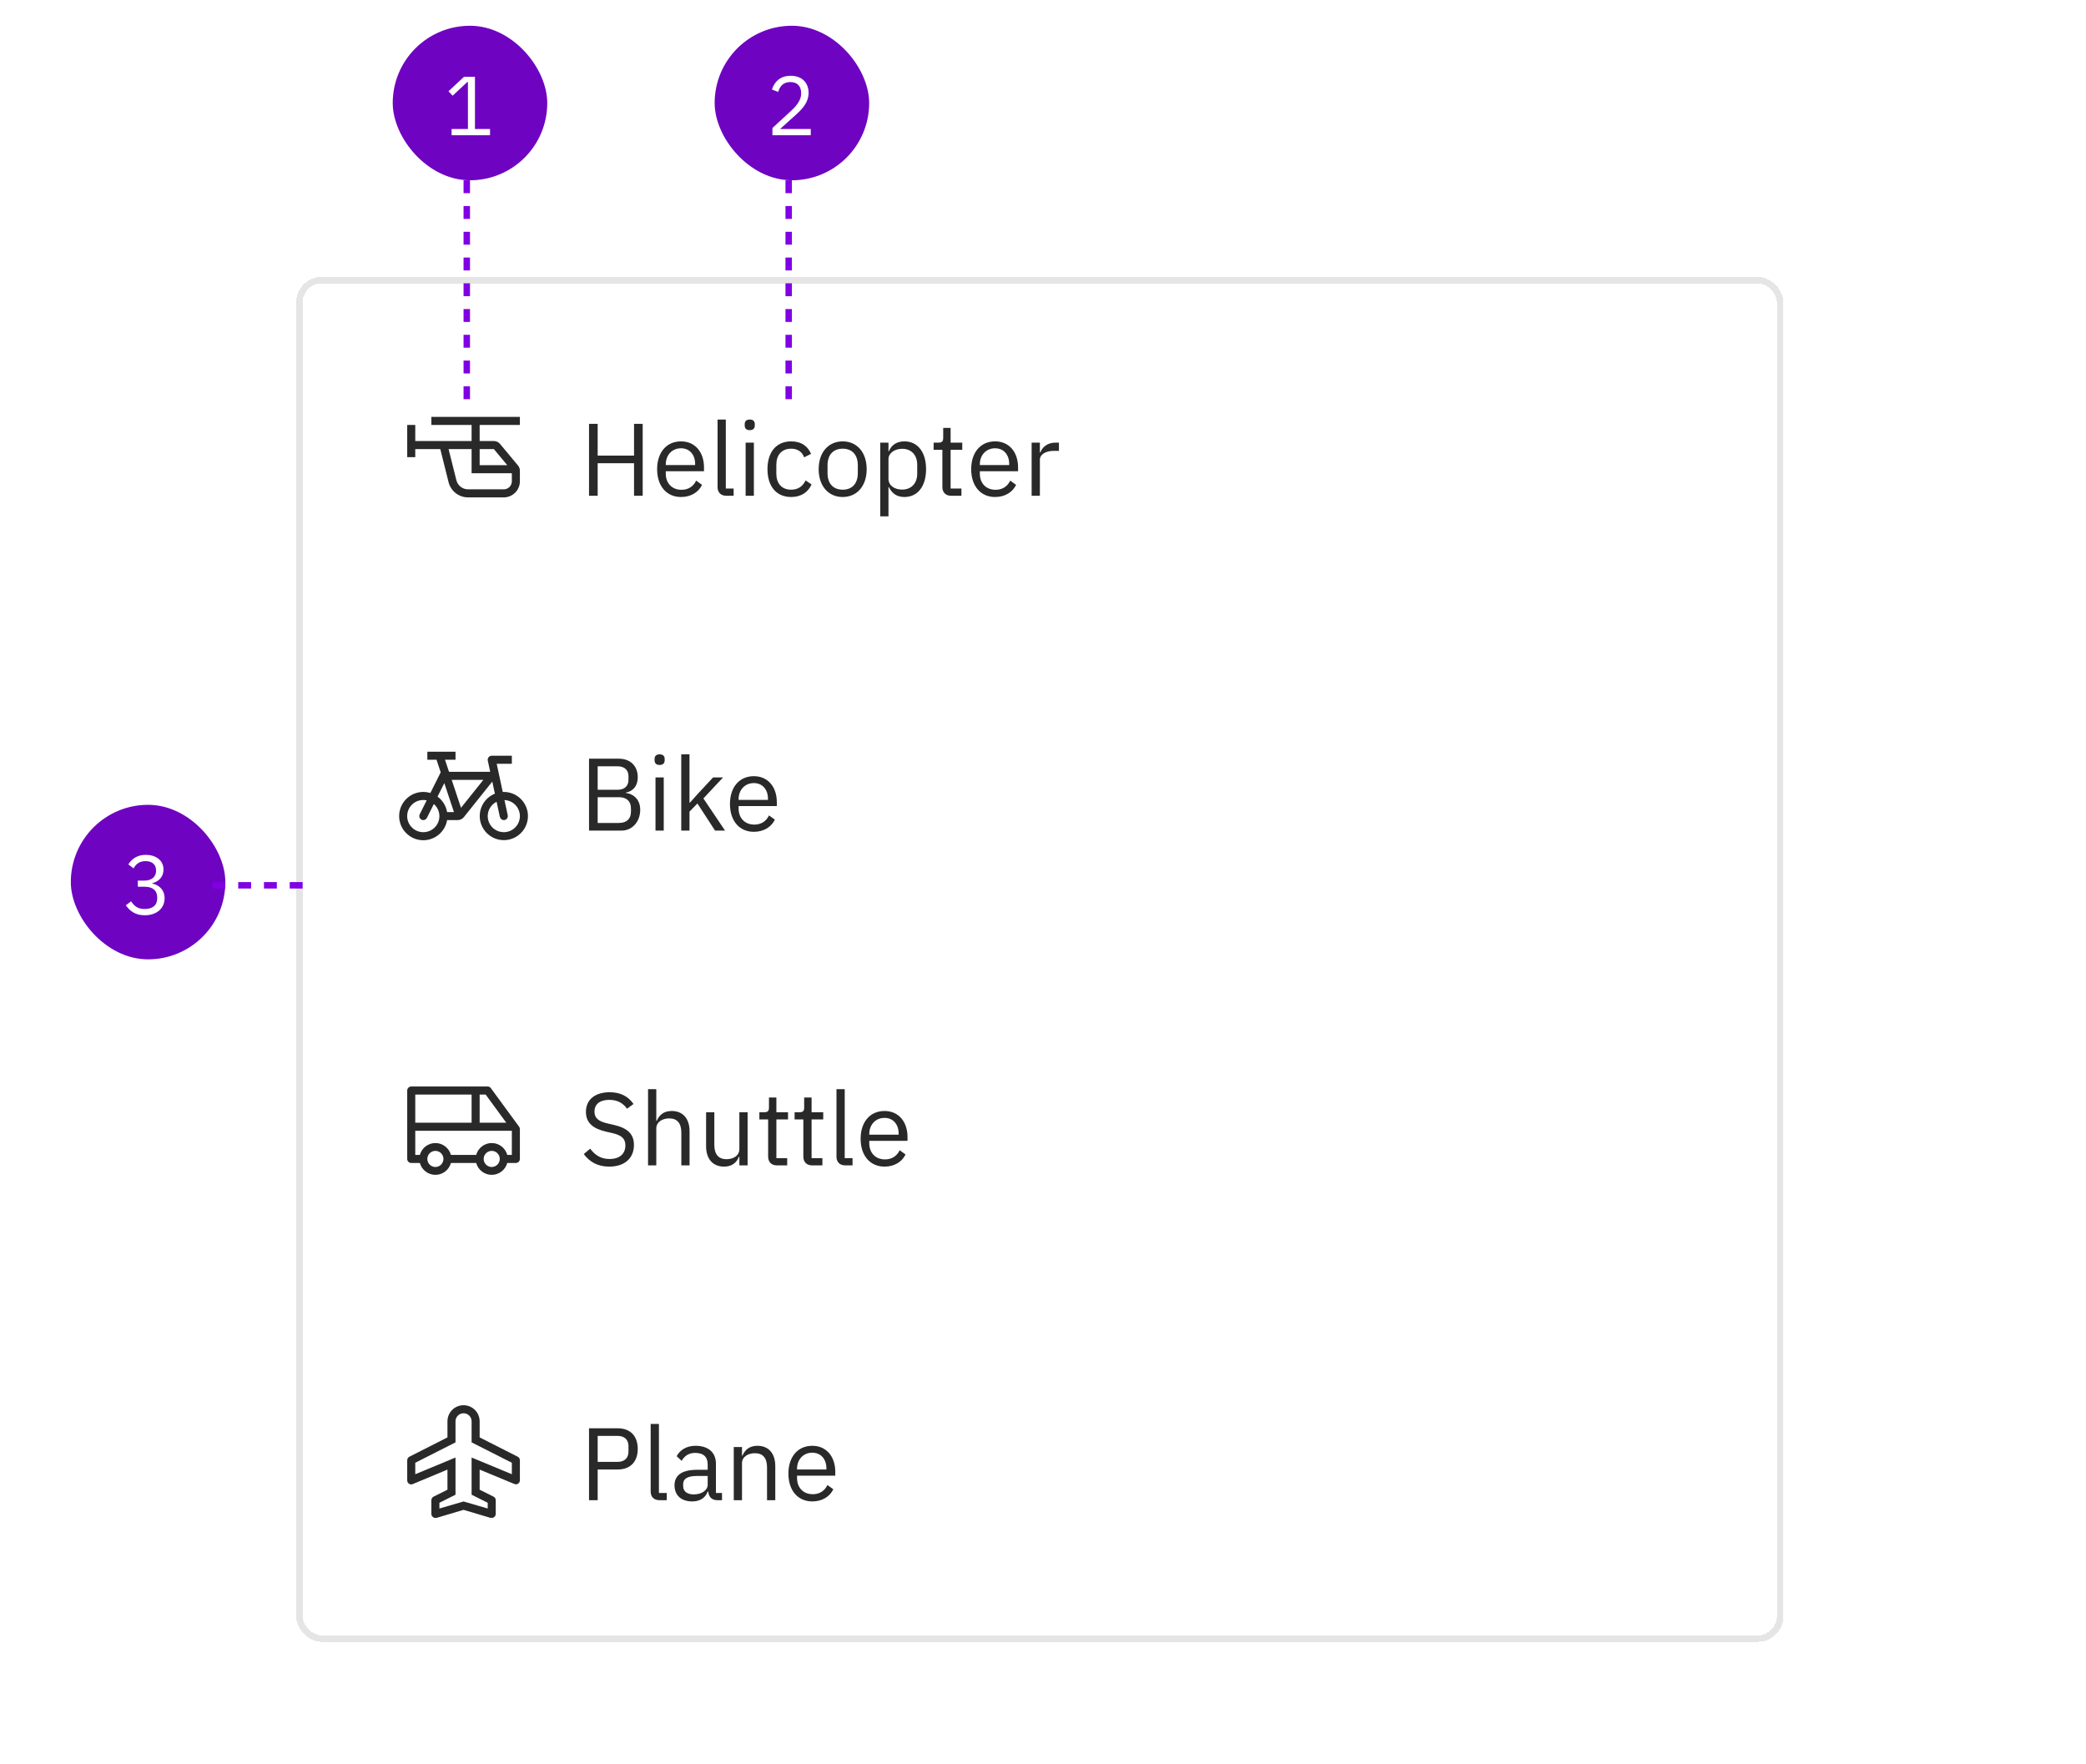 <svg width="324" height="274" viewBox="0 0 324 274" fill="none" xmlns="http://www.w3.org/2000/svg">
<g filter="url(#filter0_d_4459_111283)">
<rect x="46" y="43" width="231" height="212" rx="4" fill="white" shape-rendering="crispEdges"/>
<path d="M80.75 66V64.75H67V66H73.25V68.5H64.5V66H63.25V71H64.5V69.75H68.387L69.67 74.883C69.839 75.559 70.229 76.16 70.778 76.589C71.328 77.018 72.005 77.251 72.702 77.25H78.25C78.913 77.249 79.548 76.986 80.017 76.517C80.486 76.048 80.749 75.413 80.75 74.75V73.101C80.75 72.809 80.647 72.526 80.46 72.301L77.668 68.95C77.55 68.809 77.404 68.696 77.238 68.618C77.072 68.54 76.891 68.5 76.707 68.5H74.5V66H80.75ZM78.25 76H72.702C72.284 76.001 71.877 75.861 71.548 75.603C71.218 75.346 70.984 74.986 70.883 74.58L69.675 69.75H73.25V73.5H79.5V74.75C79.5 75.081 79.368 75.399 79.133 75.633C78.899 75.868 78.581 76 78.25 76V76ZM76.707 69.75L78.791 72.25H74.5V69.75H76.707Z" fill="#292929"/>
<path d="M98.48 77H99.824V65.832H98.48V70.76H92.832V65.832H91.488V77H92.832V71.944H98.48V77ZM105.777 77.192C107.329 77.192 108.513 76.424 109.041 75.304L108.129 74.648C107.697 75.56 106.897 76.072 105.857 76.072C104.321 76.072 103.409 75 103.409 73.576V73.192H109.345V72.584C109.345 70.248 107.985 68.552 105.777 68.552C103.537 68.552 102.065 70.248 102.065 72.872C102.065 75.496 103.537 77.192 105.777 77.192ZM105.777 69.624C107.089 69.624 107.969 70.6 107.969 72.056V72.232H103.409V72.12C103.409 70.68 104.385 69.624 105.777 69.624ZM113.95 77V75.88H112.734V65.16H111.454V75.672C111.454 76.44 111.934 77 112.814 77H113.95ZM116.453 66.808C116.997 66.808 117.237 66.52 117.237 66.088V65.88C117.237 65.448 116.997 65.16 116.453 65.16C115.909 65.16 115.669 65.448 115.669 65.88V66.088C115.669 66.52 115.909 66.808 116.453 66.808ZM115.813 77H117.093V68.744H115.813V77ZM122.885 77.192C124.453 77.192 125.525 76.424 126.053 75.24L125.125 74.616C124.677 75.56 123.925 76.056 122.885 76.056C121.365 76.056 120.581 75.016 120.581 73.576V72.168C120.581 70.728 121.365 69.688 122.885 69.688C123.893 69.688 124.597 70.184 124.901 71.032L125.973 70.488C125.493 69.352 124.517 68.552 122.885 68.552C120.565 68.552 119.205 70.232 119.205 72.872C119.205 75.512 120.565 77.192 122.885 77.192ZM130.886 77.192C133.094 77.192 134.614 75.496 134.614 72.872C134.614 70.248 133.094 68.552 130.886 68.552C128.678 68.552 127.158 70.248 127.158 72.872C127.158 75.496 128.678 77.192 130.886 77.192ZM130.886 76.056C129.51 76.056 128.534 75.208 128.534 73.464V72.28C128.534 70.536 129.51 69.688 130.886 69.688C132.262 69.688 133.238 70.536 133.238 72.28V73.464C133.238 75.208 132.262 76.056 130.886 76.056ZM136.719 80.2H137.999V75.656H138.063C138.559 76.68 139.343 77.192 140.479 77.192C142.543 77.192 143.839 75.512 143.839 72.872C143.839 70.232 142.543 68.552 140.479 68.552C139.343 68.552 138.495 69.048 138.063 70.088H137.999V68.744H136.719V80.2ZM140.127 76.04C138.959 76.04 137.999 75.432 137.999 74.36V71.288C137.999 70.376 138.959 69.704 140.127 69.704C141.567 69.704 142.463 70.696 142.463 72.168V73.576C142.463 75.048 141.567 76.04 140.127 76.04ZM149.331 77V75.88H147.651V69.864H149.459V68.744H147.651V66.456H146.499V67.992C146.499 68.552 146.323 68.744 145.779 68.744H145.011V69.864H146.371V75.64C146.371 76.44 146.851 77 147.731 77H149.331ZM154.558 77.192C156.11 77.192 157.294 76.424 157.822 75.304L156.91 74.648C156.478 75.56 155.678 76.072 154.638 76.072C153.102 76.072 152.19 75 152.19 73.576V73.192H158.126V72.584C158.126 70.248 156.766 68.552 154.558 68.552C152.318 68.552 150.846 70.248 150.846 72.872C150.846 75.496 152.318 77.192 154.558 77.192ZM154.558 69.624C155.87 69.624 156.75 70.6 156.75 72.056V72.232H152.19V72.12C152.19 70.68 153.166 69.624 154.558 69.624ZM161.515 77V71.4C161.515 70.616 162.347 70.024 163.723 70.024H164.475V68.744H163.979C162.635 68.744 161.883 69.48 161.595 70.264H161.515V68.744H160.235V77H161.515Z" fill="#292929"/>
<path d="M78.25 123C78.195 123 78.142 123.006 78.088 123.008L77.148 118.625H79.5V117.375H76.375C76.282 117.375 76.19 117.396 76.106 117.436C76.022 117.476 75.947 117.535 75.889 117.607C75.83 117.68 75.788 117.764 75.767 117.855C75.745 117.946 75.744 118.04 75.764 118.131L76.138 119.875H69.742L69.117 118H70.75V116.75H66.375V118H67.8L68.451 119.952L66.844 123.164C66.115 122.941 65.336 122.945 64.609 123.176C63.883 123.407 63.244 123.854 62.778 124.458C62.312 125.061 62.041 125.792 62.002 126.554C61.962 127.315 62.155 128.07 62.555 128.719C62.956 129.368 63.544 129.879 64.243 130.185C64.941 130.491 65.716 130.576 66.465 130.43C67.213 130.284 67.899 129.913 68.431 129.368C68.963 128.822 69.317 128.127 69.444 127.375H71.075C71.263 127.375 71.448 127.334 71.617 127.252C71.786 127.171 71.934 127.053 72.051 126.906L76.463 121.391L76.865 123.269C76 123.615 75.296 124.271 74.889 125.109C74.483 125.947 74.403 126.907 74.666 127.8C74.929 128.694 75.516 129.457 76.312 129.941C77.108 130.425 78.055 130.595 78.969 130.418C79.884 130.241 80.699 129.729 81.257 128.983C81.814 128.236 82.073 127.309 81.983 126.382C81.893 125.455 81.461 124.595 80.77 123.969C80.08 123.344 79.181 122.998 78.25 123V123ZM65.75 129.25C65.399 129.251 65.052 129.178 64.731 129.036C64.41 128.894 64.122 128.685 63.887 128.425C63.652 128.164 63.474 127.857 63.366 127.523C63.257 127.189 63.22 126.836 63.257 126.487C63.294 126.138 63.404 125.801 63.58 125.497C63.756 125.193 63.994 124.93 64.278 124.724C64.563 124.518 64.888 124.375 65.231 124.303C65.575 124.231 65.93 124.232 66.273 124.307L65.191 126.47L65.197 126.473C65.151 126.559 65.127 126.653 65.125 126.75C65.124 126.891 65.171 127.027 65.258 127.138C65.345 127.249 65.467 127.326 65.604 127.358C65.741 127.391 65.885 127.375 66.012 127.315C66.139 127.255 66.242 127.153 66.303 127.027L66.309 127.03L67.386 124.875C67.772 125.207 68.046 125.65 68.172 126.143C68.299 126.636 68.271 127.156 68.092 127.633C67.914 128.109 67.594 128.52 67.175 128.809C66.756 129.098 66.259 129.252 65.75 129.25V129.25ZM69.444 126.125C69.28 125.163 68.748 124.303 67.96 123.727L69.01 121.629L70.508 126.125H69.444ZM71.605 125.463L70.159 121.125H75.075L71.605 125.463ZM78.25 129.25C77.687 129.252 77.141 129.063 76.699 128.714C76.257 128.366 75.946 127.878 75.817 127.33C75.688 126.783 75.747 126.208 75.986 125.698C76.225 125.189 76.63 124.775 77.134 124.525L77.639 126.881L77.651 126.879C77.679 127.017 77.753 127.143 77.862 127.233C77.972 127.324 78.108 127.374 78.25 127.375C78.416 127.375 78.575 127.309 78.692 127.192C78.809 127.075 78.875 126.916 78.875 126.75C78.871 126.706 78.862 126.663 78.849 126.621L78.862 126.619L78.356 124.261C79.009 124.287 79.626 124.569 80.073 125.045C80.521 125.521 80.764 126.154 80.75 126.807C80.736 127.461 80.466 128.083 79.999 128.539C79.532 128.996 78.904 129.251 78.25 129.25V129.25Z" fill="#292929"/>
<path d="M91.488 129H96.56C98.208 129 99.44 127.608 99.44 125.768C99.44 123.912 98.048 123.224 97.248 123.176V123.08C97.984 122.968 99.056 122.376 99.056 120.712C99.056 118.968 97.92 117.832 96.08 117.832H91.488V129ZM92.832 123.816H96.144C97.296 123.816 98 124.424 98 125.544V126.088C98 127.208 97.296 127.816 96.144 127.816H92.832V123.816ZM92.832 119.016H95.92C96.976 119.016 97.616 119.576 97.616 120.568V121.112C97.616 122.104 96.976 122.664 95.92 122.664H92.832V119.016ZM102.453 118.808C102.997 118.808 103.237 118.52 103.237 118.088V117.88C103.237 117.448 102.997 117.16 102.453 117.16C101.909 117.16 101.669 117.448 101.669 117.88V118.088C101.669 118.52 101.909 118.808 102.453 118.808ZM101.813 129H103.093V120.744H101.813V129ZM105.813 129H107.093V126.056L108.325 124.792L111.061 129H112.613L109.253 124.008L112.309 120.744H110.757L108.421 123.256L107.157 124.664H107.093V117.16H105.813V129ZM117.089 129.192C118.641 129.192 119.825 128.424 120.353 127.304L119.441 126.648C119.009 127.56 118.209 128.072 117.169 128.072C115.633 128.072 114.721 127 114.721 125.576V125.192H120.657V124.584C120.657 122.248 119.297 120.552 117.089 120.552C114.849 120.552 113.377 122.248 113.377 124.872C113.377 127.496 114.849 129.192 117.089 129.192ZM117.089 121.624C118.401 121.624 119.281 122.6 119.281 124.056V124.232H114.721V124.12C114.721 122.68 115.697 121.624 117.089 121.624Z" fill="#292929"/>
<path d="M80.631 175L76.256 169.025C76.2 168.942 76.125 168.874 76.037 168.826C75.949 168.778 75.85 168.752 75.75 168.75H63.875C63.709 168.75 63.55 168.816 63.433 168.933C63.316 169.05 63.25 169.209 63.25 169.375V180C63.25 180.166 63.316 180.325 63.433 180.442C63.55 180.559 63.709 180.625 63.875 180.625H65.213C65.356 181.155 65.671 181.622 66.107 181.955C66.543 182.289 67.076 182.469 67.625 182.469C68.174 182.469 68.707 182.289 69.143 181.955C69.579 181.622 69.894 181.155 70.037 180.625H73.963C74.106 181.155 74.421 181.622 74.857 181.955C75.293 182.289 75.826 182.469 76.375 182.469C76.924 182.469 77.457 182.289 77.893 181.955C78.329 181.622 78.644 181.155 78.787 180.625H80.125C80.291 180.625 80.45 180.559 80.567 180.442C80.684 180.325 80.75 180.166 80.75 180V175.35C80.747 175.224 80.705 175.102 80.631 175V175ZM74.5 170H75.431L78.638 174.375H74.5V170ZM64.5 170H73.25V174.375H64.5V170ZM67.625 181.25C67.378 181.25 67.136 181.177 66.93 181.039C66.725 180.902 66.565 180.707 66.47 180.478C66.376 180.25 66.351 179.999 66.399 179.756C66.447 179.514 66.566 179.291 66.741 179.116C66.916 178.941 67.139 178.822 67.381 178.774C67.624 178.726 67.875 178.751 68.103 178.845C68.332 178.94 68.527 179.1 68.664 179.306C68.802 179.511 68.875 179.753 68.875 180C68.875 180.332 68.743 180.649 68.509 180.884C68.275 181.118 67.957 181.25 67.625 181.25ZM76.375 181.25C76.128 181.25 75.886 181.177 75.68 181.039C75.475 180.902 75.315 180.707 75.22 180.478C75.126 180.25 75.101 179.999 75.149 179.756C75.197 179.514 75.316 179.291 75.491 179.116C75.666 178.941 75.889 178.822 76.131 178.774C76.374 178.726 76.625 178.751 76.853 178.845C77.082 178.94 77.277 179.1 77.414 179.306C77.552 179.511 77.625 179.753 77.625 180C77.625 180.332 77.493 180.649 77.259 180.884C77.025 181.118 76.707 181.25 76.375 181.25ZM79.5 179.375H78.787C78.644 178.845 78.329 178.378 77.893 178.045C77.457 177.711 76.924 177.531 76.375 177.531C75.826 177.531 75.293 177.711 74.857 178.045C74.421 178.378 74.106 178.845 73.963 179.375H70.037C69.894 178.845 69.579 178.378 69.143 178.045C68.707 177.711 68.174 177.531 67.625 177.531C67.076 177.531 66.543 177.711 66.107 178.045C65.671 178.378 65.356 178.845 65.213 179.375H64.5V175.625H79.5V179.375Z" fill="#292929"/>
<path d="M94.624 181.192C97.024 181.192 98.464 179.88 98.464 177.832C98.464 176.168 97.52 175.208 95.344 174.712L94.432 174.504C93.024 174.184 92.336 173.704 92.336 172.648C92.336 171.448 93.216 170.824 94.64 170.824C95.936 170.824 96.784 171.352 97.392 172.2L98.4 171.464C97.568 170.28 96.384 169.64 94.704 169.64C92.512 169.64 91.008 170.712 91.008 172.696C91.008 174.408 92.128 175.304 94.16 175.768L95.072 175.976C96.544 176.312 97.136 176.84 97.136 177.896C97.136 179.176 96.272 180.008 94.672 180.008C93.376 180.008 92.448 179.448 91.664 178.408L90.672 179.24C91.568 180.456 92.832 181.192 94.624 181.192ZM100.657 181H101.937V175.272C101.937 174.216 102.929 173.704 103.953 173.704C105.185 173.704 105.825 174.456 105.825 175.928V181H107.105V175.704C107.105 173.704 106.033 172.552 104.337 172.552C103.105 172.552 102.401 173.16 102.001 174.088H101.937V169.16H100.657V181ZM114.839 181H116.119V172.744H114.839V178.456C114.839 179.544 113.847 180.04 112.839 180.04C111.607 180.04 110.951 179.288 110.951 177.816V172.744H109.671V178.04C109.671 180.04 110.759 181.192 112.455 181.192C113.831 181.192 114.455 180.44 114.775 179.656H114.839V181ZM122.268 181V179.88H120.588V173.864H122.396V172.744H120.588V170.456H119.436V171.992C119.436 172.552 119.26 172.744 118.716 172.744H117.948V173.864H119.308V179.64C119.308 180.44 119.788 181 120.668 181H122.268ZM127.737 181V179.88H126.057V173.864H127.865V172.744H126.057V170.456H124.905V171.992C124.905 172.552 124.729 172.744 124.185 172.744H123.417V173.864H124.777V179.64C124.777 180.44 125.257 181 126.137 181H127.737ZM132.419 181V179.88H131.203V169.16H129.923V179.672C129.923 180.44 130.403 181 131.283 181H132.419ZM137.386 181.192C138.938 181.192 140.122 180.424 140.65 179.304L139.738 178.648C139.306 179.56 138.506 180.072 137.466 180.072C135.93 180.072 135.018 179 135.018 177.576V177.192H140.954V176.584C140.954 174.248 139.594 172.552 137.386 172.552C135.146 172.552 133.674 174.248 133.674 176.872C133.674 179.496 135.146 181.192 137.386 181.192ZM137.386 173.624C138.698 173.624 139.578 174.6 139.578 176.056V176.232H135.018V176.12C135.018 174.68 135.994 173.624 137.386 173.624Z" fill="#292929"/>
<path d="M80.356 226.219L74.5 223.25V220.75C74.5 220.087 74.237 219.451 73.768 218.982C73.299 218.513 72.663 218.25 72 218.25C71.337 218.25 70.701 218.513 70.232 218.982C69.763 219.451 69.5 220.087 69.5 220.75V223.25L63.644 226.219C63.528 226.265 63.428 226.345 63.358 226.449C63.287 226.552 63.25 226.675 63.25 226.8V229.925C63.25 230.091 63.316 230.25 63.433 230.367C63.55 230.484 63.709 230.55 63.875 230.55C63.937 230.549 63.998 230.538 64.056 230.519L69.5 228.25V231.375L67.344 232.45C67.24 232.502 67.152 232.583 67.092 232.682C67.031 232.782 66.999 232.896 67 233.013V235.125C67 235.291 67.066 235.45 67.183 235.567C67.3 235.684 67.459 235.75 67.625 235.75C67.683 235.759 67.742 235.759 67.8 235.75L72 234.5L76.2 235.75C76.258 235.759 76.317 235.759 76.375 235.75C76.541 235.75 76.7 235.684 76.817 235.567C76.934 235.45 77 235.291 77 235.125V233.013C77.001 232.896 76.969 232.782 76.908 232.682C76.848 232.583 76.76 232.502 76.656 232.45L74.5 231.375V228.25L79.944 230.506C80.002 230.526 80.063 230.536 80.125 230.537C80.291 230.537 80.45 230.472 80.567 230.354C80.684 230.237 80.75 230.078 80.75 229.912V226.787C80.748 226.664 80.709 226.545 80.639 226.444C80.569 226.343 80.471 226.264 80.356 226.219ZM79.5 228.969L73.25 226.375V232.15L75.75 233.4V234.294L72 233.2L68.25 234.294V233.4L70.75 232.15V226.375L64.5 228.969V227.187L70.75 224.019V220.75C70.75 220.418 70.882 220.101 71.116 219.866C71.35 219.632 71.668 219.5 72 219.5C72.332 219.5 72.65 219.632 72.884 219.866C73.118 220.101 73.25 220.418 73.25 220.75V224.019L79.5 227.187V228.969Z" fill="#292929"/>
<path d="M92.832 233V228.232H95.936C97.936 228.232 99.056 227 99.056 225.032C99.056 223.064 97.936 221.832 95.936 221.832H91.488V233H92.832ZM92.832 223.016H95.936C96.992 223.016 97.616 223.592 97.616 224.616V225.448C97.616 226.472 96.992 227.048 95.936 227.048H92.832V223.016ZM103.559 233V231.88H102.343V221.16H101.063V231.672C101.063 232.44 101.543 233 102.423 233H103.559ZM112.142 233V231.88H111.199V227.336C111.199 225.592 110.015 224.552 108.031 224.552C106.543 224.552 105.551 225.288 105.103 226.168L105.871 226.888C106.319 226.136 106.975 225.656 107.967 225.656C109.279 225.656 109.919 226.296 109.919 227.464V228.28H108.286C105.887 228.28 104.767 229.144 104.767 230.696C104.767 232.232 105.791 233.192 107.535 233.192C108.687 233.192 109.567 232.664 109.919 231.656H109.999C110.095 232.424 110.479 233 111.423 233H112.142ZM107.743 232.104C106.751 232.104 106.111 231.64 106.111 230.824V230.488C106.111 229.688 106.767 229.24 108.223 229.24H109.919V230.6C109.919 231.448 109.007 232.104 107.743 232.104ZM115.249 233V227.272C115.249 226.216 116.241 225.704 117.265 225.704C118.497 225.704 119.137 226.456 119.137 227.928V233H120.417V227.704C120.417 225.704 119.345 224.552 117.649 224.552C116.417 224.552 115.713 225.16 115.313 226.088H115.249V224.744H113.969V233H115.249ZM126.167 233.192C127.719 233.192 128.903 232.424 129.431 231.304L128.519 230.648C128.087 231.56 127.287 232.072 126.247 232.072C124.711 232.072 123.799 231 123.799 229.576V229.192H129.735V228.584C129.735 226.248 128.375 224.552 126.167 224.552C123.927 224.552 122.455 226.248 122.455 228.872C122.455 231.496 123.927 233.192 126.167 233.192ZM126.167 225.624C127.479 225.624 128.359 226.6 128.359 228.056V228.232H123.799V228.12C123.799 226.68 124.775 225.624 126.167 225.624Z" fill="#292929"/>
<rect x="46.5" y="43.5" width="230" height="211" rx="3.5" stroke="black" stroke-opacity="0.102" shape-rendering="crispEdges"/>
</g>
<rect x="61" y="4" width="24" height="24" rx="12" fill="#6E04C1"/>
<path d="M76.111 21V20.038H73.771V11.926H72.068L69.663 14.175L70.3 14.864L72.588 12.732H72.679V20.038H70.144V21H76.111Z" fill="white"/>
<line x1="72.5" y1="62" x2="72.5" y2="26" stroke="#8000E4" stroke-dasharray="2 2"/>
<rect x="111" y="4" width="24" height="24" rx="12" fill="#6E04C1"/>
<path d="M125.929 20.038H121.158L123.602 17.841C124.759 16.801 125.591 15.813 125.591 14.409C125.591 12.862 124.577 11.77 122.809 11.77C121.054 11.77 120.248 12.836 119.897 13.902L120.872 14.279C121.119 13.421 121.639 12.745 122.757 12.745C123.875 12.745 124.434 13.434 124.434 14.435V14.591C124.434 15.462 123.784 16.372 122.939 17.152L119.975 19.882V21H125.929V20.038Z" fill="white"/>
<line x1="122.5" y1="62" x2="122.5" y2="26" stroke="#8000E4" stroke-dasharray="2 2"/>
<rect x="11" y="125" width="24" height="24" rx="12" fill="#6E04C1"/>
<path d="M21.405 136.774V137.723H22.471C23.745 137.723 24.421 138.334 24.421 139.4V139.504C24.421 140.57 23.745 141.181 22.471 141.181C21.366 141.181 20.833 140.7 20.365 139.985L19.546 140.609C20.105 141.389 20.911 142.156 22.484 142.156C24.33 142.156 25.565 141.077 25.565 139.517C25.565 138.152 24.629 137.424 23.654 137.229V137.177C24.616 136.93 25.396 136.228 25.396 135.058C25.396 133.589 24.174 132.77 22.64 132.77C21.184 132.77 20.391 133.524 19.936 134.252L20.742 134.876C21.119 134.187 21.678 133.745 22.614 133.745C23.576 133.745 24.239 134.226 24.239 135.175V135.266C24.239 136.137 23.615 136.774 22.393 136.774H21.405Z" fill="white"/>
<line x1="47" y1="137.5" x2="32" y2="137.5" stroke="#8000E4" stroke-dasharray="2 2"/>
<defs>
<filter id="filter0_d_4459_111283" x="43" y="40" width="237" height="218" filterUnits="userSpaceOnUse" color-interpolation-filters="sRGB">
<feFlood flood-opacity="0" result="BackgroundImageFix"/>
<feColorMatrix in="SourceAlpha" type="matrix" values="0 0 0 0 0 0 0 0 0 0 0 0 0 0 0 0 0 0 127 0" result="hardAlpha"/>
<feOffset/>
<feGaussianBlur stdDeviation="1.5"/>
<feComposite in2="hardAlpha" operator="out"/>
<feColorMatrix type="matrix" values="0 0 0 0 0 0 0 0 0 0 0 0 0 0 0 0 0 0 0.1 0"/>
<feBlend mode="normal" in2="BackgroundImageFix" result="effect1_dropShadow_4459_111283"/>
<feBlend mode="normal" in="SourceGraphic" in2="effect1_dropShadow_4459_111283" result="shape"/>
</filter>
</defs>
</svg>
